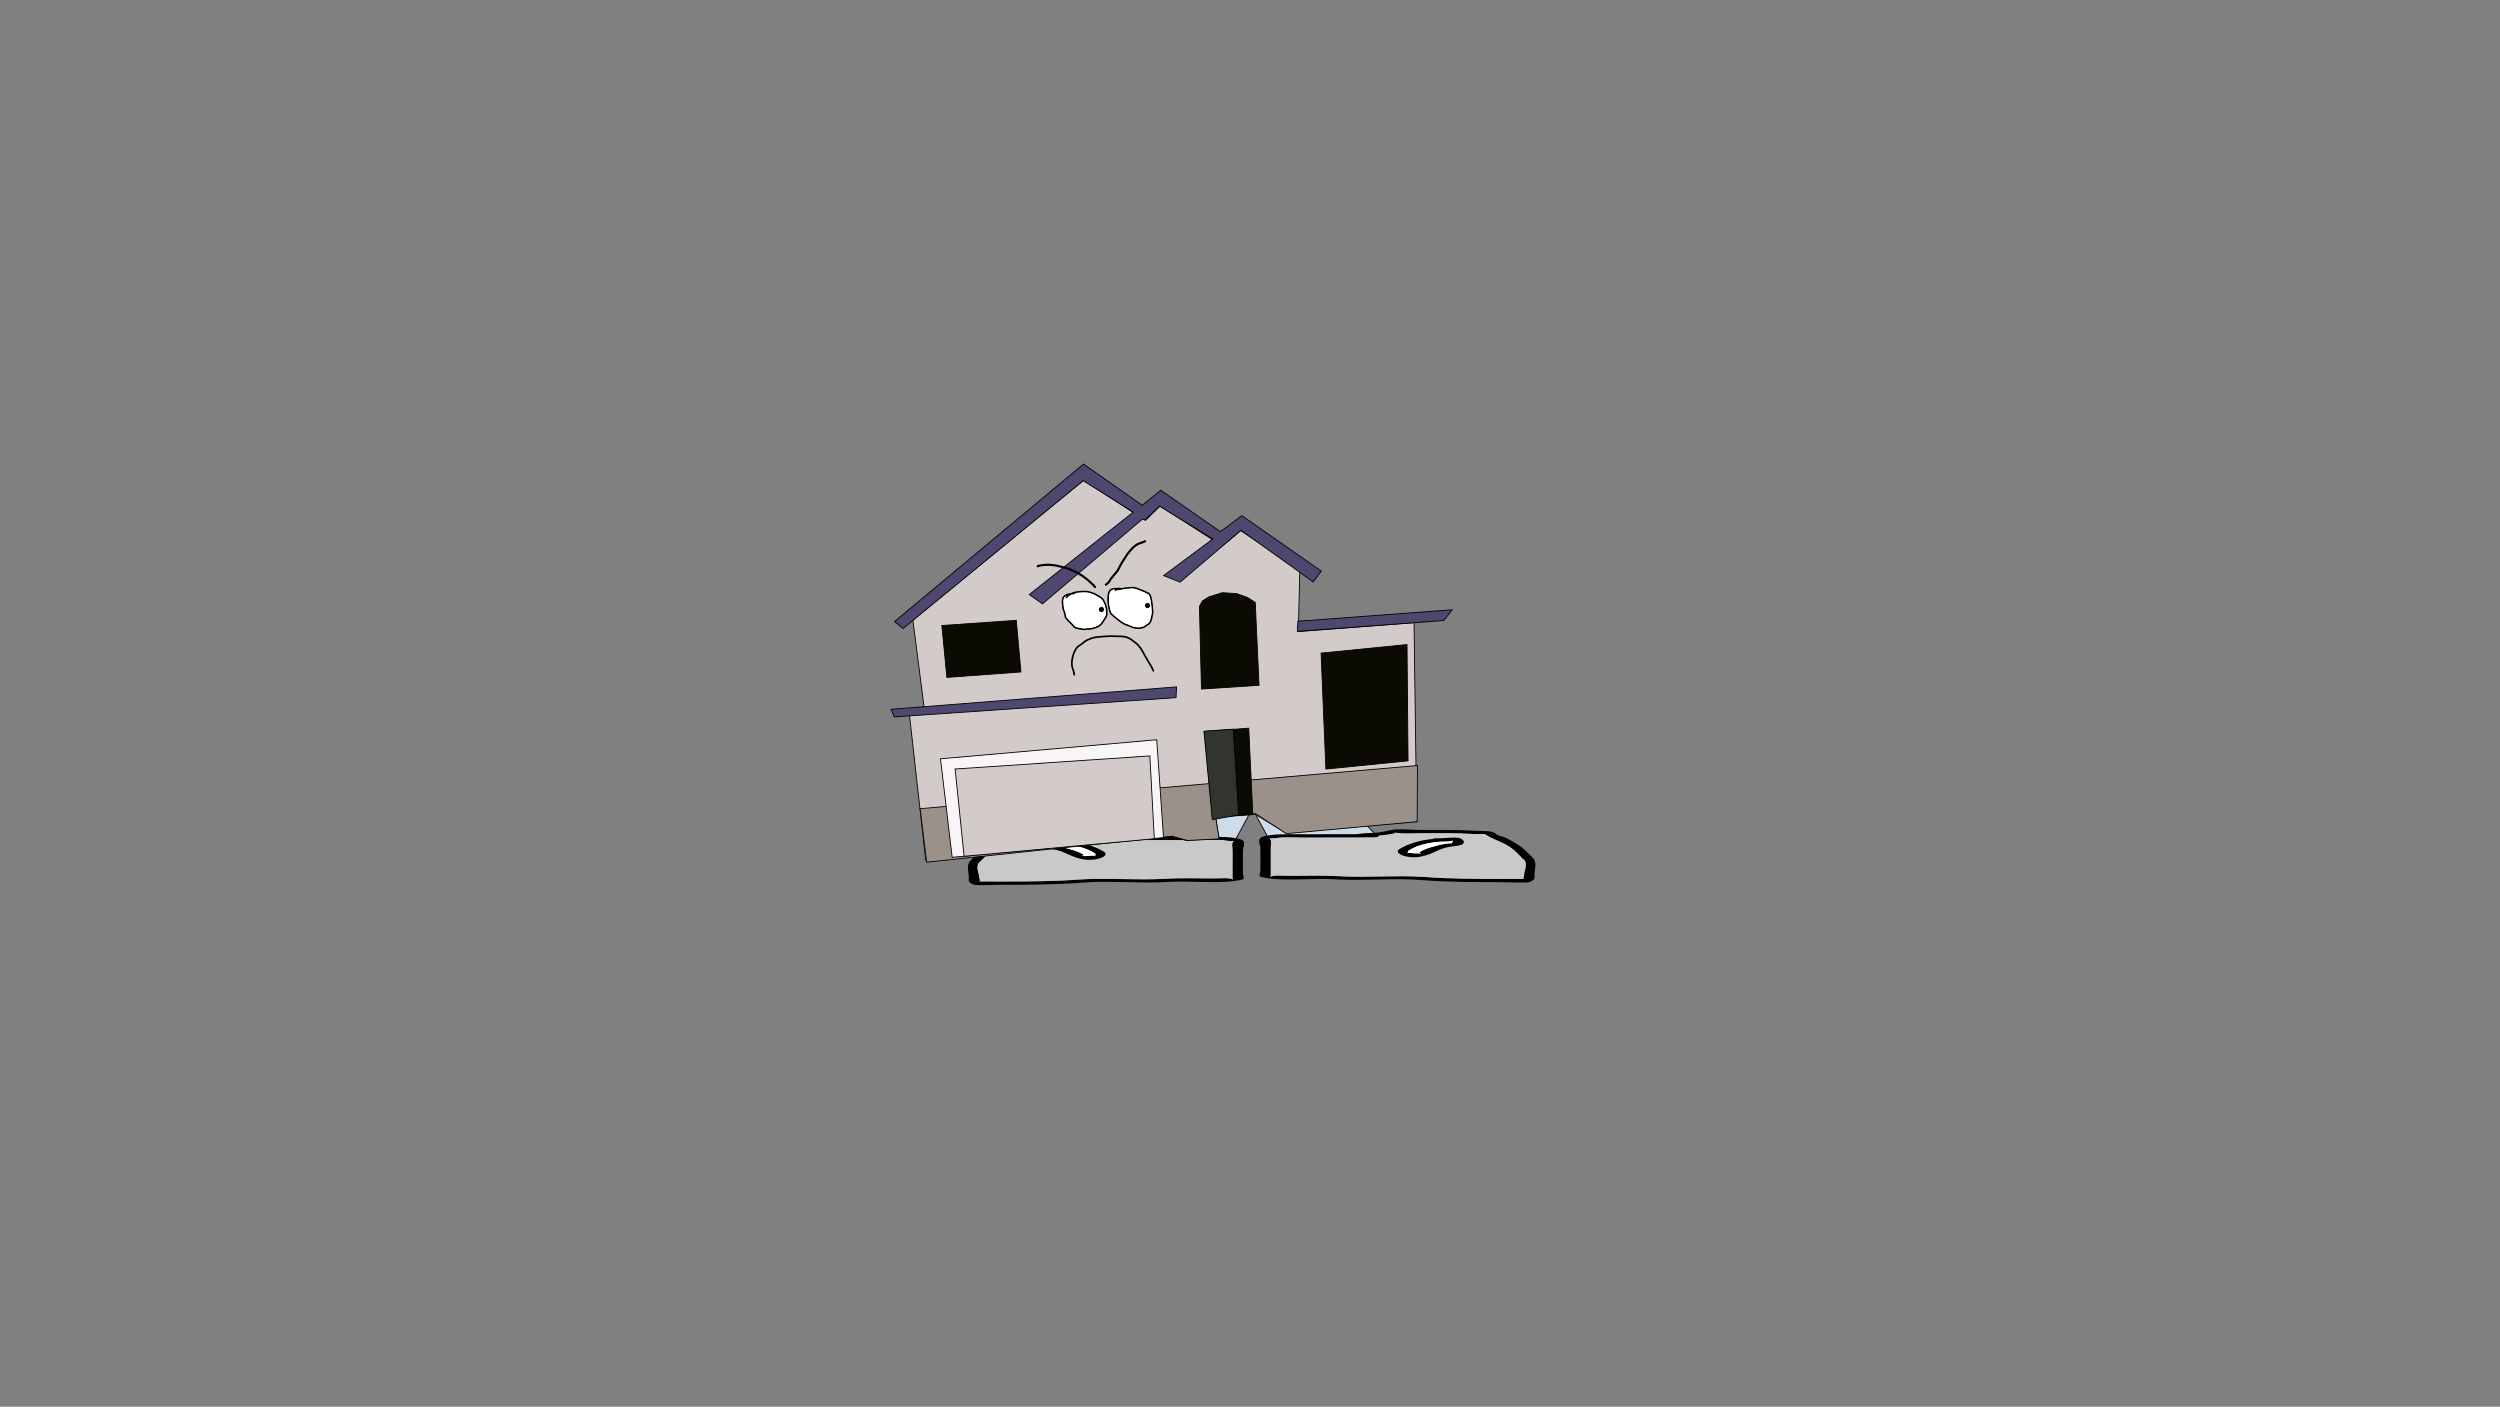 <svg version="1.1" xmlns="http://www.w3.org/2000/svg" xmlns:xlink="http://www.w3.org/1999/xlink" width="2878.25" height="1619.58" viewBox="0,0,2878.25,1619.58"><rect x="0" y="0" width="2878.25" height="1619.58" fill="#808080" stroke="none"/><g transform="translate(1119.125,629.79)"><g stroke-miterlimit="10"><path d="M-1119.125,989.79v-1619.58h2878.25v1619.58z" fill="none" stroke="#000000" stroke-width="0" stroke-linecap="butt"/><g stroke-width="1"><path d="M340.421,333.716l-23.236,-42.811l110.128,0.248l39.465,42.413z" fill="#cedce9" stroke="#000000" stroke-linecap="round"/><path d="M477.251,331.327c-2.98,0.473 -5.91,0.745 -8.811,0.943c0.02,0.072 0.03,0.147 0.03,0.226c0.002,1.912 -6.066,1.919 -6.066,1.919c-26.801,0.032 -53.602,0.064 -80.402,0.096c-6.897,0.008 -24.058,-0.839 -29.143,0.311c-2.929,0.662 -5.027,0.6 -8.781,0.69c-0.424,0.01 -1.194,0.032 -1.875,0.046c3.631,0.812 1.885,8.361 1.888,10.47c0.011,8.923 0.021,17.845 0.032,26.768c0.002,1.593 0.004,3.187 0.006,4.78c0.001,0.637 -1.064,2.455 0.002,1.912c4.058,-2.065 11.984,-0.967 21.237,-0.981c18.241,-0.029 37.769,-0.667 55.686,0.346c32.717,2.023 67.887,-1.313 100.343,0.945c27.336,2.12 60.056,2.275 88.217,2.242c7.08,-0.008 14.159,-0.017 21.238,-0.025c1.065,-0.001 2.738,-0.048 4.469,-0.1c-1.743,-0.979 0.078,-3.353 0.076,-4.685c-0.006,-4.978 5.28,-13.571 -1.227,-18.036c-5.752,-5.424 -9.392,-10.648 -18.771,-16.053c-6.92,-3.988 -17.688,-7.517 -23.414,-11.48c-2.777,-2.363 -5.258,-0.669 -14.291,-1.205c-19.988,-1.188 -40.034,-0.908 -60.682,-0.884c-7.526,0.009 -16.978,0.502 -24.272,0.029c-1.54,-0.1 -4.434,-0.474 -6.603,-0.781c3.968,0.961 -5.083,1.906 -8.886,2.51zM381.997,330.686c20.255,-0.024 40.51,-0.048 60.766,-0.073c0.584,-0.093 1.168,-0.185 1.752,-0.278c7.695,-1.222 14.644,-0.909 21.237,-1.459c8.985,-0.75 14.357,-3.248 23.627,-3.852c5.325,-0.347 20.078,0.73 27.628,0.721c20.471,-0.024 40.92,-0.418 60.682,0.884c11.102,0.731 20.482,-0.731 25.678,3.691c0.767,1.681 6.894,2.725 10.099,4.015c4.898,1.972 8.994,4.895 12.785,7.08c9.398,5.417 13.535,10.994 19.43,16.553c5.269,5.861 1.844,13.141 1.851,19.244c0.004,3.374 1.695,5.751 -6.058,8.611c-2.703,0.997 -27.691,0.033 -31.858,0.038c-29.047,0.035 -62.986,-0.167 -91.16,-2.352c-30.952,-2.813 -67.788,1.072 -99.78,-0.906c-25.781,-1.799 -65.565,3.123 -86.683,-3.102c-2.091,-0.616 -0.007,-5.673 -0.008,-6.692c-0.011,-8.923 -0.021,-17.845 -0.032,-26.768c-0.004,-2.983 -4.186,-10.101 2.143,-12.33c11.044,-3.89 31.722,-3.007 47.9,-3.026z" fill="#000000" stroke="none" stroke-linecap="butt"/><path d="M468.355,332.178c2.901,-0.197 5.866,-0.472 8.846,-0.945c3.803,-0.604 12.89,-1.55 8.921,-2.511c2.169,0.307 5.087,0.681 6.627,0.781c7.294,0.473 16.831,-0.015 24.357,-0.024c20.648,-0.025 40.824,-0.278 60.812,0.91c9.033,0.537 11.533,-1.15 14.31,1.213c5.726,3.963 16.54,7.521 23.46,11.509c9.378,5.405 13.031,10.666 18.783,16.09c6.507,4.465 1.193,13.091 1.199,18.069c0.002,1.333 -1.831,3.713 -0.088,4.692c-1.731,0.052 -3.406,0.1 -4.471,0.101c-7.079,0.008 -14.171,0.023 -21.251,0.031c-28.161,0.034 -61.014,-0.088 -88.35,-2.208c-32.456,-2.258 -67.948,1.059 -100.665,-0.963c-17.917,-1.013 -37.5,-0.396 -55.741,-0.367c-9.254,0.015 -17.186,-1.087 -21.244,0.977c-1.067,0.543 -0.006,-1.277 -0.007,-1.915c-0.002,-1.593 -0.014,-3.194 -0.016,-4.788c-0.011,-8.923 -0.034,-17.898 -0.045,-26.821c-0.003,-2.109 1.762,-9.676 -1.87,-10.489c0.681,-0.014 1.452,-0.036 1.876,-0.046c3.754,-0.091 5.857,-0.031 8.786,-0.693c5.085,-1.15 22.262,-0.312 29.159,-0.32c26.801,-0.032 53.744,-0.102 80.545,-0.134c0,0 6.098,-0.011 6.096,-1.923c-0,-0.078 -0.01,-0.154 -0.029,-0.226z" fill="#c9c9c9" stroke="none" stroke-linecap="butt"/><path d="M553.431,339.086c-0,-0.222 -0.085,-0.593 -0.166,-0.958c-0.312,0.148 -0.778,0.275 -1.378,0.383c-1.797,0.578 -4.525,0.582 -4.525,0.582c-23.113,0.028 -36.457,5.119 -44.622,10.468c-0.961,0.607 -0.875,1.337 -0.874,2.014c0,0.193 -0.058,0.499 -0.121,0.816c0.061,-0.102 0.213,-0.186 0.524,-0.24c1.372,-0.239 13.306,1.201 14.769,0.362c0.44,-0.252 -2.159,-0.296 -2.016,-0.58c1.758,-3.489 20.443,-8.786 29.629,-10.245c2.383,-0.378 5.065,-0.57 7.732,-0.66c-1.043,-0.51 1.048,-1.296 1.047,-1.942zM501.714,352.549c-0.137,0.68 -0.258,1.33 0.155,0.938c0.283,-0.268 -0.126,-0.643 -0.155,-0.938zM491.884,347.864c8.666,-5.162 20.195,-9.873 38.168,-11.743c1.688,-0.833 5.17,-0.838 5.17,-0.838l3.034,-0.004c6.87,-0.008 10.504,-0.767 17.883,-0.775c10.248,-0.012 12.631,6.406 7.275,8.293c-3.38,1.191 -8.804,1.586 -13.33,2.305c-13.397,2.127 -18.362,8.199 -33.041,11.235c-15.558,3.218 -32.699,-3.709 -25.159,-8.473z" fill="#000000" stroke="none" stroke-linecap="butt"/><path d="M553.491,338.064c0.081,0.365 0.179,0.741 0.18,0.963c0.001,0.646 -2.065,1.444 -1.022,1.954c-2.667,0.09 -5.365,0.274 -7.747,0.652c-9.186,1.459 -27.962,6.729 -29.72,10.218c-0.143,0.284 2.167,0.496 1.727,0.748c-1.463,0.839 -13.5,-0.627 -14.872,-0.387c-0.311,0.054 -0.462,0.139 -0.523,0.241c0.064,-0.317 0.11,-0.628 0.11,-0.82c-0.001,-0.677 -0.113,-1.42 0.847,-2.027c8.164,-5.349 21.99,-10.554 45.104,-10.581c0,0 2.74,0.001 4.537,-0.578c0.599,-0.108 1.066,-0.235 1.378,-0.383z" fill="#ffffff" stroke="none" stroke-linecap="butt"/></g><g stroke-width="1"><path d="M177.028,336.566l39.465,-42.413l110.128,-0.248l-23.236,42.811z" fill="#cedce9" stroke="#000000" stroke-linecap="round"/><path d="M166.555,334.327c-3.803,-0.604 -12.854,-1.549 -8.886,-2.51c-2.169,0.307 -5.063,0.681 -6.603,0.781c-7.294,0.473 -16.746,-0.02 -24.272,-0.029c-20.648,-0.025 -40.694,-0.304 -60.682,0.884c-9.033,0.537 -11.514,-1.157 -14.291,1.205c-5.726,3.963 -16.495,7.492 -23.414,11.48c-9.378,5.405 -13.019,10.629 -18.771,16.053c-6.507,4.465 -1.221,13.058 -1.227,18.036c-0.002,1.333 1.819,3.707 0.076,4.685c1.732,0.052 3.404,0.099 4.469,0.1c7.079,0.008 14.159,0.017 21.238,0.025c28.161,0.034 60.881,-0.121 88.217,-2.242c32.456,-2.258 67.626,1.078 100.343,-0.945c17.917,-1.013 37.445,-0.375 55.686,-0.346c9.254,0.015 17.179,-1.083 21.237,0.981c1.067,0.543 0.002,-1.275 0.002,-1.912c0.002,-1.593 0.004,-3.187 0.006,-4.78c0.011,-8.923 0.021,-17.845 0.032,-26.768c0.003,-2.109 -1.743,-9.658 1.888,-10.47c-0.681,-0.014 -1.452,-0.035 -1.875,-0.046c-3.754,-0.091 -5.852,-0.028 -8.781,-0.69c-5.085,-1.15 -22.247,-0.303 -29.143,-0.311c-26.801,-0.032 -53.601,-0.064 -80.402,-0.096c0,0 -6.068,-0.007 -6.066,-1.919c0,-0.079 0.01,-0.154 0.03,-0.226c-2.901,-0.197 -5.831,-0.469 -8.811,-0.943zM261.808,333.686c16.178,0.019 36.857,-0.864 47.9,3.026c6.329,2.229 2.147,9.346 2.143,12.33c-0.011,8.923 -0.021,17.845 -0.032,26.768c-0.001,1.019 2.083,6.076 -0.008,6.692c-21.118,6.225 -60.903,1.304 -86.683,3.102c-31.992,1.978 -68.828,-1.908 -99.78,0.906c-28.174,2.185 -62.113,2.387 -91.16,2.352c-4.166,-0.005 -29.154,0.959 -31.858,-0.038c-7.753,-2.86 -6.062,-5.237 -6.058,-8.611c0.007,-6.104 -3.418,-13.383 1.851,-19.244c5.895,-5.559 10.031,-11.137 19.43,-16.553c3.791,-2.185 7.887,-5.109 12.785,-7.08c3.205,-1.29 9.332,-2.334 10.099,-4.015c5.197,-4.422 14.576,-2.96 25.678,-3.691c19.762,-1.301 40.211,-0.908 60.682,-0.884c7.55,0.009 22.302,-1.068 27.628,-0.721c9.27,0.604 14.642,3.102 23.627,3.852c6.593,0.551 13.542,0.238 21.237,1.459c0.584,0.093 1.168,0.185 1.752,0.278c20.255,0.024 40.51,0.048 60.766,0.073z" fill="#000000" stroke="none" stroke-linecap="butt"/><path d="M175.45,335.177c-0.02,0.072 -0.029,0.147 -0.029,0.226c-0.002,1.912 6.096,1.923 6.096,1.923c26.801,0.032 53.744,0.102 80.545,0.134c6.897,0.008 24.074,-0.83 29.159,0.32c2.929,0.662 5.032,0.603 8.786,0.693c0.424,0.01 1.195,0.033 1.876,0.046c-3.631,0.812 -1.867,8.379 -1.87,10.489c-0.011,8.923 -0.034,17.898 -0.045,26.821c-0.002,1.593 -0.014,3.194 -0.016,4.788c-0.001,0.637 1.06,2.457 -0.007,1.915c-4.058,-2.065 -11.991,-0.963 -21.244,-0.977c-18.241,-0.029 -37.824,-0.645 -55.741,0.367c-32.717,2.023 -68.208,-1.295 -100.665,0.963c-27.336,2.12 -60.188,2.242 -88.35,2.208c-7.079,-0.008 -14.171,-0.023 -21.251,-0.031c-1.065,-0.001 -2.74,-0.05 -4.471,-0.101c1.743,-0.979 -0.089,-3.36 -0.088,-4.692c0.006,-4.978 -5.308,-13.604 1.199,-18.069c5.752,-5.424 9.405,-10.685 18.783,-16.09c6.92,-3.988 17.734,-7.546 23.46,-11.509c2.777,-2.363 5.276,-0.676 14.31,-1.213c19.988,-1.188 40.164,-0.935 60.812,-0.91c7.526,0.009 17.063,0.497 24.357,0.024c1.54,-0.1 4.458,-0.474 6.627,-0.781c-3.968,0.961 5.119,1.907 8.921,2.511c2.98,0.473 5.945,0.748 8.846,0.945z" fill="#c9c9c9" stroke="none" stroke-linecap="butt"/><path d="M90.374,342.086c-0.001,0.646 2.09,1.432 1.047,1.942c2.667,0.09 5.349,0.282 7.732,0.66c9.186,1.459 27.871,6.756 29.629,10.245c0.143,0.284 -2.455,0.328 -2.016,0.58c1.463,0.839 13.397,-0.602 14.769,-0.362c0.311,0.054 0.463,0.138 0.524,0.24c-0.064,-0.317 -0.122,-0.623 -0.121,-0.816c0.001,-0.677 0.087,-1.407 -0.874,-2.014c-8.165,-5.349 -21.508,-10.441 -44.622,-10.468c0,0 -2.728,-0.003 -4.525,-0.582c-0.599,-0.108 -1.065,-0.235 -1.378,-0.383c-0.081,0.365 -0.165,0.736 -0.166,0.958zM141.936,356.487c0.414,0.392 0.292,-0.258 0.155,-0.938c-0.029,0.295 -0.438,0.67 -0.155,0.938zM151.921,350.864c7.54,4.764 -9.601,11.691 -25.159,8.473c-14.679,-3.036 -19.644,-9.108 -33.041,-11.235c-4.526,-0.719 -9.95,-1.114 -13.33,-2.305c-5.357,-1.887 -2.973,-8.305 7.275,-8.293c7.379,0.009 11.013,0.767 17.883,0.775l3.034,0.004c0,0 3.483,0.004 5.17,0.838c17.973,1.87 29.501,6.581 38.168,11.743z" fill="#000000" stroke="none" stroke-linecap="butt"/><path d="M90.314,341.064c0.312,0.148 0.779,0.275 1.378,0.383c1.797,0.578 4.537,0.578 4.537,0.578c23.113,0.028 36.939,5.232 45.104,10.581c0.961,0.607 0.848,1.35 0.847,2.027c-0,0.193 0.047,0.503 0.11,0.82c-0.061,-0.102 -0.212,-0.187 -0.523,-0.241c-1.372,-0.239 -13.409,1.226 -14.872,0.387c-0.44,-0.252 1.871,-0.465 1.727,-0.748c-1.758,-3.489 -20.533,-8.76 -29.72,-10.218c-2.383,-0.378 -5.08,-0.563 -7.747,-0.652c1.043,-0.51 -1.023,-1.308 -1.022,-1.954c0,-0.222 0.099,-0.598 0.18,-0.963z" fill="#ffffff" stroke="none" stroke-linecap="butt"/></g><g><path d="M-68.186,83.784l196.566,-160.735l71.198,46.343l16.975,-16.577l71.462,45.922l21.268,-17.733l68.06,45.807l-1.703,70.572l133.219,-10.298l3.104,228.888l-150.953,12.973l-35.302,-21.401l-45.243,2.97l3.698,25.23l-38.143,1.98l-14.761,-4.756l-284.611,27.576l-18.743,-167.531l17.899,-0.693z" fill="#d3cbc9" stroke="#000000" stroke-width="1" stroke-linecap="round"/><path d="M-89.433,195.657l-3.929,-8.851l328.753,-25.787l-0.562,12.417l-318.714,21.759z" fill="#4e4770" stroke="#000000" stroke-width="1" stroke-linecap="round"/><path d="M127.932,-76.336l-207.297,170.098l-9.841,-7.959l217.535,-181.326l67.598,47.441l21.301,-17.337l68.622,47.755l24.802,-18.426l91.408,63.814l-9.346,12.351l-83.152,-59.314l-70.046,59.704l-18.988,-7.596l56.737,-42.235l-61.505,-37.773l-15.885,15.289l-3.996,-0.066l-114.795,97.35l-15.257,-10.7l119.781,-94.972z" fill="#4e4770" stroke="#000000" stroke-width="1" stroke-linecap="round"/><path d="M512.463,316.21l-150.672,13.747l-35.434,-22.986l-46.002,3.433l4.127,25.594l-36.557,1.848l-17.569,-4.921l-282.619,29.925l-7.527,-61.623l572.569,-49.687z" fill="#9a918a" stroke="#000000" stroke-width="1" stroke-linecap="round"/><path d="M276.83,311.396l-9.045,-99.006l50.758,-3.829l4.694,99.468z" fill="#0b0b03" stroke="#000000" stroke-width="1" stroke-linecap="round"/><path d="M276.632,313.807l-9.672,-101.747l33.717,-2.409l6.238,98.841z" fill="#32342f" stroke="#000000" stroke-width="1" stroke-linecap="round"/><path d="M261.772,68.34l3.468,-6.274l7.199,-4.59l15.554,-4.887l16.446,1.024l12.747,4.525l8.85,5.647l4.356,95.406l-66.279,4.324z" fill="#0b0b03" stroke="#000000" stroke-width="1" stroke-linecap="round"/><path d="M401.824,122.117l98.94,-9.837l1.176,133.879l-94.581,9.474z" fill="#0b0b03" stroke="#000000" stroke-width="1" stroke-linecap="round"/><path d="M56.27,143.817l-85.268,6.304l-5.777,-59.773l85.697,-5.941z" fill="#0b0b03" stroke="#000000" stroke-width="1" stroke-linecap="round"/><path d="M375.126,85.434l177.669,-13.203l-9.742,12.384l-168.554,12.444z" fill="#4e4770" stroke="#000000" stroke-width="1" stroke-linecap="round"/><path d="M-22.904,357.212l-13.436,-113.404l248.968,-21.935l7.789,112.678z" fill="#f7f5f6" stroke="#000000" stroke-width="1" stroke-linecap="round"/><path d="M-9.133,356.065l-10.366,-100.492l224.199,-15.083l5.148,95.34z" fill="#d3cbc9" stroke="#000000" stroke-width="1" stroke-linecap="round"/><path d="M117.694,148.042c-0.997,0.083 -1.08,-0.914 -1.08,-0.914l-0.061,-0.734c-0.223,-3.047 -1.858,-5.898 -2.38,-8.931c-1.244,-7.231 1.648,-17.518 6.384,-23.055c2.054,-1.492 4.142,-2.94 6.18,-4.454c0.838,-0.622 1.618,-1.32 2.46,-1.935c1.352,-0.987 2.083,-1.442 3.608,-2.141c0.478,-0.219 2.392,-0.954 3.089,-1.224c1.594,-0.616 2.146,-0.893 3.802,-1.282c2.432,-0.572 4.997,-0.797 7.482,-1.004c1.954,-0.163 3.913,-0.371 5.871,-0.489c1.297,-0.078 2.597,-0.093 3.895,-0.14c0.675,-0.056 1.348,-0.142 2.025,-0.167c1.126,-0.043 2.253,0.069 3.379,0.092c1.736,0.035 3.465,0.058 5.201,0.123c2.45,0.092 4.88,-0.018 7.316,0.33c0.701,0.1 1.41,0.171 2.093,0.355c0.675,0.182 1.31,0.49 1.964,0.737c0.649,0.245 1.312,0.455 1.946,0.739c0.369,0.165 0.701,0.401 1.051,0.603c0.596,0.344 1.215,0.652 1.787,1.035c0.932,0.623 1.78,1.363 2.67,2.044c1.601,1.225 3.377,2.385 4.807,3.813c0.44,0.44 0.797,0.957 1.195,1.436c0.053,0.064 2.567,3.096 2.592,3.13c0.404,0.557 0.737,1.162 1.105,1.743c1.621,2.561 2.906,5.287 4.384,7.93c1.446,2.585 3.014,5.11 4.554,7.64c0.032,0.053 2.087,3.428 2.102,3.456c0.929,1.68 1.703,3.475 2.496,5.221c0,0 0.413,0.911 -0.497,1.324c-0.911,0.413 -1.324,-0.497 -1.324,-0.497c-0.772,-1.701 -1.524,-3.45 -2.428,-5.087c-0.638,-1.154 -1.372,-2.252 -2.057,-3.378c-1.553,-2.551 -3.133,-5.097 -4.591,-7.703c-1.461,-2.612 -2.73,-5.307 -4.33,-7.838c-0.345,-0.546 -0.654,-1.115 -1.033,-1.637c-0.771,-1.062 -1.676,-2.019 -2.513,-3.029c-0.359,-0.435 -0.678,-0.906 -1.077,-1.305c-1.361,-1.362 -3.075,-2.465 -4.6,-3.632c-0.856,-0.655 -1.67,-1.371 -2.566,-1.97c-0.536,-0.358 -1.118,-0.643 -1.676,-0.966c-0.303,-0.175 -0.588,-0.386 -0.907,-0.528c-0.584,-0.26 -1.198,-0.449 -1.796,-0.675c-0.593,-0.224 -1.166,-0.511 -1.778,-0.677c-0.604,-0.164 -1.232,-0.219 -1.852,-0.306c-2.363,-0.331 -4.725,-0.223 -7.102,-0.311c-1.725,-0.064 -3.443,-0.088 -5.169,-0.122c-1.096,-0.022 -2.193,-0.135 -3.289,-0.092c-0.656,0.026 -1.308,0.11 -1.961,0.165c-1.298,0.047 -2.598,0.062 -3.895,0.14c-1.942,0.117 -3.885,0.324 -5.824,0.485c-2.387,0.199 -4.854,0.41 -7.19,0.958c-1.517,0.355 -2.063,0.629 -3.538,1.201c-0.648,0.251 -2.533,0.974 -2.98,1.178c-2.148,0.978 -3.825,2.464 -5.697,3.855c-1.983,1.474 -4.011,2.893 -6.025,4.324c-4.237,5.072 -6.902,14.674 -5.771,21.247c0.535,3.111 2.115,5.969 2.402,9.104l0.061,0.734c0,0 0.083,0.997 -0.914,1.08z" fill="#000000" stroke="none" stroke-width="0.5" stroke-linecap="butt"/><path d="M114.105,52.89c0.137,-0.073 0.274,-0.146 0.408,-0.218c0.392,-0.211 0.76,-0.476 1.178,-0.628c0.663,-0.242 1.364,-0.366 2.047,-0.547c2.859,-0.758 5.864,-0.925 8.807,-1.072c1.209,-0.06 2.417,-0.223 3.627,-0.178c0.692,0.026 1.378,0.142 2.066,0.215c0.675,0.072 1.361,0.079 2.025,0.219c0.069,0.015 3.821,1.199 3.934,1.234c0.01,0.004 3.655,1.339 3.715,1.368c0.283,0.139 2.472,1.527 2.989,1.825c0.144,0.083 3.466,1.909 3.551,1.968c0.543,0.373 1.034,0.82 1.511,1.275c0.527,0.502 1.066,1.003 1.496,1.591c0.419,0.573 0.687,1.241 1.029,1.863c0.947,1.723 1.868,3.538 2.403,5.441c0.187,0.665 0.256,1.358 0.394,2.035c0.136,0.67 0.326,1.329 0.428,2.005c0.104,0.688 0.146,1.385 0.189,2.08c0.077,1.237 0.137,2.477 0.123,3.717c-0.006,0.576 0.031,1.163 -0.092,1.726c-0.088,0.405 -0.365,0.744 -0.53,1.124c-0.23,0.532 -0.364,1.11 -0.654,1.613c-0.345,0.597 -0.823,1.105 -1.235,1.658c-0.661,1.168 -1.378,2.305 -2.146,3.405c-0.957,1.372 -1.379,2.116 -2.609,3.286c-0.503,0.478 -1.081,0.872 -1.623,1.305c-0.438,0.35 -0.83,0.769 -1.319,1.043c-0.626,0.351 -1.327,0.547 -1.995,0.812c-2.394,0.949 -4.816,1.748 -7.38,2.098c-0.976,0.133 -2.954,0.215 -3.919,0.265c-0.01,0.001 -3.913,0.204 -3.952,0.203c-0.719,-0.009 -1.442,-0.039 -2.152,-0.153c-0.593,-0.095 -1.146,-0.373 -1.738,-0.471c-0.484,-0.08 -0.986,0.017 -1.471,-0.059c-1.813,-0.286 -3.577,-0.968 -5.3,-1.571c-0.552,-0.515 -1.128,-1.005 -1.656,-1.545c-0.85,-0.87 -1.575,-1.856 -2.41,-2.74c-0.708,-0.749 -1.443,-1.472 -2.186,-2.186c-0.982,-0.944 -2.046,-1.849 -2.91,-2.91c-0.437,-0.536 -0.796,-1.131 -1.188,-1.7c-0.284,-0.413 -0.669,-0.776 -0.84,-1.247c-0.44,-1.207 -0.416,-2.538 -0.72,-3.786c-0.146,-0.599 -0.35,-1.183 -0.513,-1.778c-0.093,-0.34 -0.138,-0.694 -0.257,-1.026c-0.22,-0.613 -1.047,-2.267 -1.19,-2.96c-0.13,-0.626 -0.078,-1.278 -0.167,-1.911c-0.069,-0.49 -0.232,-0.963 -0.306,-1.453c-0.067,-0.445 -0.076,-0.898 -0.114,-1.346c-0.014,-0.167 -0.262,-3.143 -0.263,-3.17c-0.018,-0.67 0.025,-1.341 0.038,-2.011c0.347,-1.448 0.549,-3.49 1.544,-4.694c2.366,-2.865 5.859,-3.635 9.332,-4.01zM109.314,56.011c-1.108,0.487 -2.131,1.178 -3.015,2.181c-0.705,0.8 -0.847,2.686 -1.087,3.656c-0.022,1.609 0.102,3.158 0.234,4.76c0.034,0.408 0.039,0.819 0.1,1.223c0.074,0.489 0.238,0.963 0.306,1.453c0.081,0.583 0.025,1.182 0.139,1.76c0.193,0.976 0.8,1.823 1.134,2.76c0.133,0.371 0.189,0.765 0.293,1.145c0.169,0.612 0.377,1.214 0.527,1.831c0.138,0.568 0.235,1.146 0.338,1.722c0.105,0.589 0.09,1.206 0.287,1.771c0.118,0.338 0.426,0.574 0.632,0.866c0.371,0.524 0.694,1.083 1.098,1.582c0.754,0.928 1.898,1.916 2.751,2.737c0.764,0.735 1.521,1.479 2.249,2.249c0.832,0.881 1.57,1.848 2.401,2.73c0.397,0.421 0.827,0.809 1.241,1.213c1.49,0.463 3.001,1.067 4.549,1.305c0.493,0.076 1.003,-0.018 1.496,0.063c0.601,0.099 1.165,0.375 1.766,0.475c1.85,0.308 3.813,0.021 5.668,-0.075c0.838,-0.043 2.869,-0.129 3.746,-0.248c2.412,-0.329 4.668,-1.1 6.924,-1.979c0.573,-0.223 1.18,-0.378 1.717,-0.678c0.405,-0.225 0.716,-0.586 1.077,-0.877c0.498,-0.401 1.034,-0.757 1.498,-1.196c1.074,-1.014 1.502,-1.769 2.344,-2.978c0.756,-1.085 1.461,-2.207 2.113,-3.357c0.388,-0.514 0.842,-0.985 1.165,-1.542c0.26,-0.448 0.362,-0.972 0.57,-1.446c0.121,-0.276 0.354,-0.508 0.419,-0.803c0.089,-0.404 0.034,-0.827 0.03,-1.241c-0.01,-1.196 -0.047,-2.392 -0.12,-3.586c-0.039,-0.636 -0.074,-1.274 -0.17,-1.903c-0.098,-0.643 -0.282,-1.269 -0.411,-1.906c-0.128,-0.63 -0.187,-1.275 -0.36,-1.893c-0.491,-1.759 -1.364,-3.428 -2.232,-5.021c-0.298,-0.548 -0.525,-1.141 -0.891,-1.646c-0.355,-0.49 -0.814,-0.898 -1.253,-1.315c-0.404,-0.383 -0.812,-0.768 -1.272,-1.081c-1.077,-0.732 -2.294,-1.235 -3.422,-1.886c-0.255,-0.147 -2.821,-1.737 -2.853,-1.754c-0.52,-0.255 -1.089,-0.395 -1.634,-0.594c-0.619,-0.226 -1.237,-0.454 -1.856,-0.681c-0.628,-0.198 -1.257,-0.395 -1.885,-0.594c-0.604,-0.191 -1.191,-0.446 -1.811,-0.576c-0.599,-0.126 -1.218,-0.124 -1.827,-0.188c-0.637,-0.067 -1.271,-0.181 -1.912,-0.205c-0.492,-0.019 -0.983,0.052 -1.474,0.077c-1.326,0.067 -2.654,0.111 -3.978,0.199c-1.976,0.131 -3.991,0.331 -5.923,0.787c0.012,0.056 0.022,0.115 0.027,0.179c0.083,0.997 -0.914,1.08 -0.914,1.08l-1.153,0.096c-0.657,0.055 -1.321,0.105 -1.984,0.167c-0.332,0.176 -0.664,0.354 -0.991,0.54c-1.724,0.982 -3.252,2.187 -4.66,3.577c0,0 -0.712,0.702 -1.414,-0.011c-0.702,-0.712 0.011,-1.414 0.011,-1.414c0.536,-0.527 1.083,-1.031 1.651,-1.511z" fill="#000000" stroke="none" stroke-width="0.5" stroke-linecap="butt"/><path d="M107.705,57.55c0,0 -0.711,0.7 -0.009,1.412c0.702,0.712 1.33,-0.044 1.33,-0.044c1.408,-1.389 2.943,-2.603 4.667,-3.586c0.327,-0.186 0.661,-0.365 0.993,-0.542c0.663,-0.062 1.329,-0.115 1.986,-0.17l1.154,-0.097c0,0 0.999,-0.085 0.916,-1.081c-0.005,-0.064 -0.014,-0.124 -0.027,-0.179c1.932,-0.456 3.959,-0.661 5.935,-0.792c1.325,-0.088 2.662,-0.133 3.988,-0.2c0.491,-0.025 0.986,-0.095 1.478,-0.077c0.64,0.024 1.279,0.138 1.916,0.205c0.609,0.064 1.233,0.063 1.832,0.188c0.62,0.13 1.211,0.386 1.815,0.577c0.628,0.199 1.262,0.397 1.89,0.595c0.619,0.227 1.241,0.457 1.86,0.683c0.544,0.199 1.117,0.342 1.637,0.596c0.033,0.016 2.605,1.611 2.86,1.758c1.128,0.651 2.351,1.16 3.428,1.892c0.46,0.313 0.871,0.701 1.274,1.084c0.439,0.417 0.9,0.828 1.256,1.318c0.366,0.505 0.595,1.102 0.893,1.65c0.868,1.593 1.744,3.273 2.236,5.032c0.173,0.619 0.233,1.268 0.361,1.897c0.129,0.637 0.313,1.268 0.411,1.911c0.096,0.63 0.132,1.272 0.17,1.907c0.073,1.194 0.109,2.397 0.119,3.593c0.004,0.414 0.058,0.839 -0.031,1.243c-0.065,0.295 -0.298,0.529 -0.419,0.805c-0.208,0.474 -0.311,1.001 -0.571,1.449c-0.324,0.557 -0.778,1.032 -1.166,1.546c-0.652,1.15 -1.361,2.279 -2.117,3.364c-0.842,1.208 -1.275,1.97 -2.349,2.984c-0.465,0.439 -1.003,0.798 -1.501,1.199c-0.361,0.29 -0.675,0.654 -1.079,0.879c-0.538,0.299 -1.147,0.457 -1.721,0.68c-2.256,0.879 -4.527,1.657 -6.939,1.986c-0.877,0.12 -2.917,0.207 -3.755,0.25c-1.855,0.096 -3.832,0.384 -5.682,0.075c-0.601,-0.1 -1.169,-0.377 -1.77,-0.476c-0.492,-0.081 -1.006,0.012 -1.499,-0.064c-1.548,-0.238 -3.068,-0.846 -4.559,-1.309c-0.414,-0.404 -0.847,-0.795 -1.244,-1.216c-0.831,-0.882 -1.575,-1.854 -2.407,-2.735c-0.728,-0.771 -1.49,-1.52 -2.254,-2.255c-0.853,-0.821 -2.002,-1.816 -2.756,-2.744c-0.405,-0.498 -0.73,-1.061 -1.1,-1.585c-0.206,-0.292 -0.515,-0.531 -0.633,-0.868c-0.197,-0.565 -0.183,-1.186 -0.288,-1.775c-0.103,-0.576 -0.201,-1.158 -0.339,-1.726c-0.15,-0.617 -0.359,-1.223 -0.527,-1.835c-0.105,-0.38 -0.161,-0.777 -0.294,-1.148c-0.334,-0.937 -0.941,-1.79 -1.134,-2.765c-0.114,-0.577 -0.058,-1.18 -0.138,-1.763c-0.068,-0.49 -0.231,-0.966 -0.305,-1.456c-0.061,-0.404 -0.066,-0.818 -0.099,-1.225c-0.132,-1.602 -0.253,-3.159 -0.231,-4.768c0.24,-0.97 0.385,-2.863 1.09,-3.662c0.884,-1.003 1.911,-1.699 3.019,-2.186c-0.567,0.479 -1.034,1.044 -1.571,1.571z" fill="#ffffff" stroke="none" stroke-width="0.5" stroke-linecap="butt"/><path d="M171.545,47.268c0.075,-0.012 0.15,-0.024 0.225,-0.037c1.118,-0.182 2.241,-0.338 3.354,-0.546c0.499,-0.093 0.989,-0.239 1.492,-0.312c0.506,-0.074 1.02,-0.087 1.53,-0.129c0.033,-0.003 3.996,-0.333 4.012,-0.334c0.674,-0.039 1.35,-0.044 2.025,-0.064c0.56,-0.016 1.124,-0.106 1.682,-0.045c0.705,0.078 1.384,0.306 2.076,0.462c0.569,0.128 1.149,0.212 1.704,0.389c0.66,0.21 1.288,0.512 1.931,0.769c1.778,0.71 3.551,1.418 5.347,2.081c1.264,0.467 1.424,0.504 2.896,1.195c0.937,0.439 1.83,0.969 2.771,1.397c0.427,0.194 0.913,0.276 1.298,0.543c0.415,0.288 0.76,0.678 1.053,1.089c1.666,2.342 2.042,5.228 2.558,7.979c0.585,3.12 0.812,6.272 1.075,9.432c0.055,0.664 0.112,1.329 0.166,1.993c0.043,0.531 0.144,1.06 0.128,1.593c-0.043,1.43 -0.361,2.737 -0.639,4.128c-0.212,1.061 -0.427,2.136 -0.639,3.199c-0.166,0.68 -0.28,1.375 -0.499,2.04c-0.317,0.961 -1.286,3.059 -1.863,3.882c-0.783,1.118 -1.66,1.534 -2.782,2.293c-0.552,0.373 -1.102,0.747 -1.654,1.12c-0.738,0.5 -2.335,1.611 -3.015,1.904c-1.314,0.567 -2.769,0.693 -4.162,0.892c-0.507,0.073 -1.009,0.201 -1.521,0.214c-0.708,0.018 -1.415,-0.064 -2.12,-0.12c-0.672,-0.054 -1.341,-0.139 -2.012,-0.211c-0.512,-0.055 -1.037,-0.042 -1.536,-0.169c-0.159,-0.04 -2.394,-0.879 -2.974,-1.089c-2.866,-1.037 -5.667,-2.249 -8.491,-3.398c-1.694,-0.889 -2.024,-1 -3.605,-2.078c-0.512,-0.349 -2.741,-2.037 -3.245,-2.417c-1.484,-1.118 -2.917,-2.24 -4.302,-3.48c-0.993,-0.889 -1.99,-1.775 -2.98,-2.669c-0.542,-0.49 -1.181,-0.892 -1.62,-1.476c-0.451,-0.599 -0.709,-1.324 -1.004,-2.014c-0.269,-0.631 -0.457,-1.294 -0.684,-1.941c-0.125,-0.355 -0.285,-0.7 -0.371,-1.066c-0.159,-0.676 -0.243,-1.367 -0.363,-2.05c-0.01,-0.055 -0.695,-3.955 -0.698,-3.983c-0.088,-0.676 -0.12,-1.358 -0.178,-2.037c-0.09,-1.045 -0.254,-2.087 -0.261,-3.136c-0.003,-0.434 0.081,-0.866 0.077,-1.3c-0.005,-0.454 -0.07,-0.906 -0.105,-1.359c0.489,-2.372 0.423,-5.352 1.543,-7.53c2.652,-5.156 9.065,-3.637 13.642,-4.018zM164.336,48.846c-2.274,0.173 -4.354,0.835 -5.388,2.927c-0.967,1.957 -0.872,4.635 -1.333,6.755c0.036,0.403 0.104,0.805 0.109,1.21c0.006,0.434 -0.078,0.866 -0.077,1.3c0.004,1.001 0.169,1.994 0.254,2.991c0.055,0.649 0.083,1.302 0.168,1.948c0.171,1.308 0.458,2.598 0.685,3.897c0.11,0.63 0.183,1.267 0.328,1.89c0.073,0.313 0.216,0.606 0.323,0.909c0.215,0.61 0.397,1.233 0.643,1.832c0.221,0.54 0.4,1.115 0.754,1.579c0.366,0.479 0.908,0.793 1.36,1.193l2.98,2.669c1.343,1.203 2.732,2.288 4.172,3.373c0.449,0.339 2.693,2.037 3.17,2.363c1.447,0.989 1.774,1.104 3.319,1.916c2.774,1.121 5.52,2.316 8.332,3.332c0.918,0.332 1.8,0.778 2.745,1.021c0.419,0.108 0.86,0.083 1.29,0.128c0.656,0.067 1.31,0.151 1.966,0.206c0.623,0.052 1.248,0.131 1.873,0.115c0.445,-0.011 0.88,-0.131 1.32,-0.195c1.109,-0.161 2.596,-0.288 3.652,-0.748c0.502,-0.219 2.127,-1.344 2.688,-1.725c0.553,-0.374 1.104,-0.751 1.658,-1.123c0.788,-0.53 1.725,-0.99 2.283,-1.811c1.066,-1.569 1.588,-3.364 2.026,-5.176c0.211,-1.058 0.418,-2.096 0.63,-3.158c0.236,-1.181 0.565,-2.552 0.6,-3.768c0.014,-0.467 -0.082,-0.93 -0.121,-1.395c-0.104,-1.223 -0.204,-2.447 -0.306,-3.671c-0.211,-2.537 -0.438,-5.049 -0.908,-7.552c-0.464,-2.468 -0.779,-5.023 -2.2,-7.159c-0.156,-0.234 -0.331,-0.473 -0.568,-0.624c-0.299,-0.191 -0.672,-0.231 -0.996,-0.374c-0.354,-0.156 -0.692,-0.348 -1.038,-0.522c-1.48,-0.745 -2.944,-1.444 -4.499,-2.017c-1.813,-0.669 -3.604,-1.381 -5.397,-2.101c-0.594,-0.238 -1.173,-0.522 -1.783,-0.716c-0.505,-0.161 -1.035,-0.231 -1.552,-0.348c-0.609,-0.139 -1.205,-0.351 -1.825,-0.422c-0.473,-0.054 -0.952,0.037 -1.428,0.053c-1.315,0.044 -2.629,0.116 -3.94,0.226c-1.133,0.094 -2.275,0.116 -3.4,0.281c-0.477,0.07 -0.941,0.211 -1.414,0.299c-1.128,0.211 -2.266,0.369 -3.399,0.554c-0.026,0.004 -0.051,0.008 -0.077,0.013c-0.265,0.184 -0.533,0.18 -0.746,0.122c-1.042,0.17 -2.083,0.341 -3.126,0.509c-0.618,0.099 -1.248,0.141 -1.855,0.295c-0.337,0.085 -0.637,0.278 -0.956,0.418c0,0 -0.919,0.394 -1.313,-0.525c-0.268,-0.626 0.073,-1.009 0.318,-1.189z" fill="#000000" stroke="none" stroke-width="0.5" stroke-linecap="butt"/><path d="M164.052,50.072c0.394,0.919 1.247,0.451 1.247,0.451c0.319,-0.139 0.62,-0.334 0.958,-0.419c0.607,-0.154 1.24,-0.197 1.858,-0.296c1.042,-0.168 2.089,-0.342 3.131,-0.512c0.213,0.059 0.482,0.062 0.747,-0.122c0.026,-0.004 0.051,-0.008 0.077,-0.013c1.133,-0.184 2.278,-0.345 3.406,-0.556c0.474,-0.089 0.941,-0.23 1.417,-0.3c1.125,-0.165 2.274,-0.188 3.407,-0.283c1.311,-0.109 2.634,-0.182 3.949,-0.226c0.476,-0.016 0.958,-0.106 1.431,-0.052c0.62,0.07 1.22,0.284 1.829,0.422c0.517,0.118 1.05,0.188 1.555,0.349c0.61,0.195 1.192,0.48 1.787,0.718c1.794,0.719 3.595,1.437 5.408,2.107c1.555,0.573 3.027,1.278 4.507,2.023c0.346,0.174 0.685,0.368 1.039,0.524c0.325,0.143 0.698,0.185 0.997,0.376c0.237,0.151 0.414,0.391 0.569,0.625c1.421,2.136 1.743,4.704 2.207,7.172c0.47,2.503 0.7,5.03 0.911,7.567c0.102,1.224 0.202,2.455 0.305,3.678c0.039,0.465 0.134,0.931 0.121,1.398c-0.036,1.216 -0.366,2.594 -0.602,3.775c-0.212,1.062 -0.422,2.106 -0.633,3.164c-0.438,1.813 -0.966,3.616 -2.031,5.185c-0.558,0.821 -1.498,1.286 -2.286,1.816c-0.554,0.372 -1.108,0.751 -1.661,1.126c-0.561,0.38 -2.191,1.51 -2.693,1.728c-1.056,0.46 -2.549,0.591 -3.658,0.751c-0.44,0.064 -0.878,0.185 -1.322,0.196c-0.625,0.016 -1.253,-0.062 -1.876,-0.114c-0.657,-0.055 -1.315,-0.138 -1.97,-0.205c-0.43,-0.044 -0.874,-0.019 -1.293,-0.127c-0.946,-0.243 -1.833,-0.689 -2.751,-1.021c-2.813,-1.017 -5.58,-2.215 -8.354,-3.335c-1.545,-0.812 -1.881,-0.932 -3.328,-1.921c-0.476,-0.325 -2.728,-2.031 -3.178,-2.37c-1.439,-1.084 -2.836,-2.18 -4.18,-3.383l-2.983,-2.677c-0.451,-0.4 -0.995,-0.717 -1.361,-1.196c-0.354,-0.464 -0.534,-1.043 -0.755,-1.583c-0.245,-0.599 -0.428,-1.226 -0.643,-1.836c-0.107,-0.303 -0.251,-0.598 -0.324,-0.911c-0.145,-0.623 -0.218,-1.264 -0.328,-1.894c-0.227,-1.299 -0.513,-2.597 -0.684,-3.905c-0.085,-0.646 -0.112,-1.302 -0.167,-1.951c-0.085,-0.997 -0.248,-1.996 -0.252,-2.996c-0.002,-0.434 0.083,-0.868 0.077,-1.302c-0.005,-0.405 -0.072,-0.808 -0.108,-1.212c0.46,-2.12 0.372,-4.808 1.339,-6.764c1.034,-2.092 3.121,-2.761 5.395,-2.934c-0.245,0.18 -0.52,0.638 -0.252,1.264z" fill="#ffffff" stroke="none" stroke-width="0.5" stroke-linecap="butt"/><path d="M145.984,72.169c-0.138,-1.651 1.089,-3.101 2.741,-3.239c1.651,-0.138 3.101,1.089 3.239,2.741c0.138,1.651 -1.089,3.101 -2.741,3.239c-1.651,0.138 -3.101,-1.089 -3.239,-2.741z" fill="#000000" stroke="none" stroke-width="0.5" stroke-linecap="butt"/><path d="M199.019,67.573c-0.138,-1.651 1.089,-3.101 2.741,-3.239c1.651,-0.138 3.101,1.089 3.239,2.741c0.138,1.651 -1.089,3.101 -2.741,3.239c-1.651,0.138 -3.101,-1.089 -3.239,-2.741z" fill="#000000" stroke="none" stroke-width="0.5" stroke-linecap="butt"/><path d="M74.54,22.804c-0.65,-1.068 0.418,-1.718 0.418,-1.718l1.061,-0.576c10.911,-2.628 20.649,-0.992 31.253,2.125c0.124,0.036 4.802,1.41 4.875,1.436c1.229,0.424 2.378,1.053 3.566,1.581c0.105,0.047 4.581,2.034 4.64,2.063c1.24,0.625 2.378,1.432 3.567,2.148c0.078,0.047 4.302,2.594 4.341,2.62c0.038,0.026 3.95,3.031 4.022,3.086c0.675,0.519 1.374,1.009 2.026,1.557c0.028,0.023 3.671,3.37 3.724,3.418c0.627,0.576 1.281,1.126 1.881,1.73c1.307,1.314 1.607,1.74 2.603,2.993c0,0 0.777,0.979 -0.202,1.756c-0.979,0.777 -1.756,-0.202 -1.756,-0.202c-0.919,-1.159 -1.215,-1.579 -2.416,-2.783c-0.575,-0.577 -1.201,-1.101 -1.801,-1.652c-1.214,-1.115 -2.379,-2.285 -3.641,-3.346c-0.624,-0.524 -1.293,-0.992 -1.94,-1.488c-1.304,-1.001 -2.551,-2.078 -3.909,-3.004c-1.357,-0.926 -2.815,-1.696 -4.223,-2.544c-1.144,-0.69 -2.237,-1.472 -3.431,-2.072c-1.466,-0.737 -3,-1.33 -4.499,-1.995c-0.762,-0.338 -1.523,-0.676 -2.285,-1.015c-0.376,-0.168 -0.739,-0.37 -1.129,-0.504c-1.55,-0.532 -3.146,-0.922 -4.719,-1.384c-10.179,-2.992 -19.486,-4.618 -29.963,-2.093l-0.346,0.281c0,0 -1.068,0.65 -1.718,-0.418z" fill="#000000" stroke="none" stroke-width="0.5" stroke-linecap="butt"/><path d="M200.393,-7.116c0.492,1.149 -0.657,1.641 -0.657,1.641l-0.5,0.214c-2.282,1.061 -4.691,1.615 -6.977,2.609c-5.44,2.365 -9.194,7.467 -12.72,11.968c-1.215,1.9 -2.432,3.798 -3.648,5.697c-0.889,1.388 -1.835,2.742 -2.669,4.164c-1.185,2.02 -2.189,4.175 -3.281,6.247c-0.408,0.774 -0.744,1.592 -1.227,2.322c-0.483,0.73 -1.104,1.359 -1.657,2.037c-1.58,1.938 -3.164,3.872 -4.747,5.807c-0.513,0.628 -1.062,1.227 -1.541,1.882c-0.478,0.655 -0.881,1.361 -1.325,2.04c-0.491,0.75 -0.882,1.578 -1.479,2.247c-0.284,0.317 -2.43,2.008 -3.125,2.56c0,0 -0.979,0.777 -1.756,-0.202c-0.777,-0.979 0.202,-1.756 0.202,-1.756c0.484,-0.384 2.695,-2.133 2.816,-2.269c0.513,-0.574 0.829,-1.298 1.248,-1.944c0.465,-0.719 0.897,-1.46 1.402,-2.151c0.505,-0.691 1.082,-1.326 1.624,-1.989c1.582,-1.936 3.162,-3.873 4.747,-5.807c0.502,-0.612 1.071,-1.174 1.508,-1.834c0.437,-0.66 0.731,-1.404 1.099,-2.105c1.103,-2.105 2.131,-4.291 3.333,-6.341c0.02,-0.034 2.685,-4.194 2.725,-4.256c1.238,-1.932 2.475,-3.864 3.714,-5.795c3.798,-4.861 7.839,-10.196 13.678,-12.776c2.29,-1.012 4.715,-1.553 7.002,-2.621l0.571,-0.245c0,0 1.149,-0.492 1.641,0.657z" fill="#000000" stroke="none" stroke-width="0.5" stroke-linecap="butt"/></g></g></g></svg>
